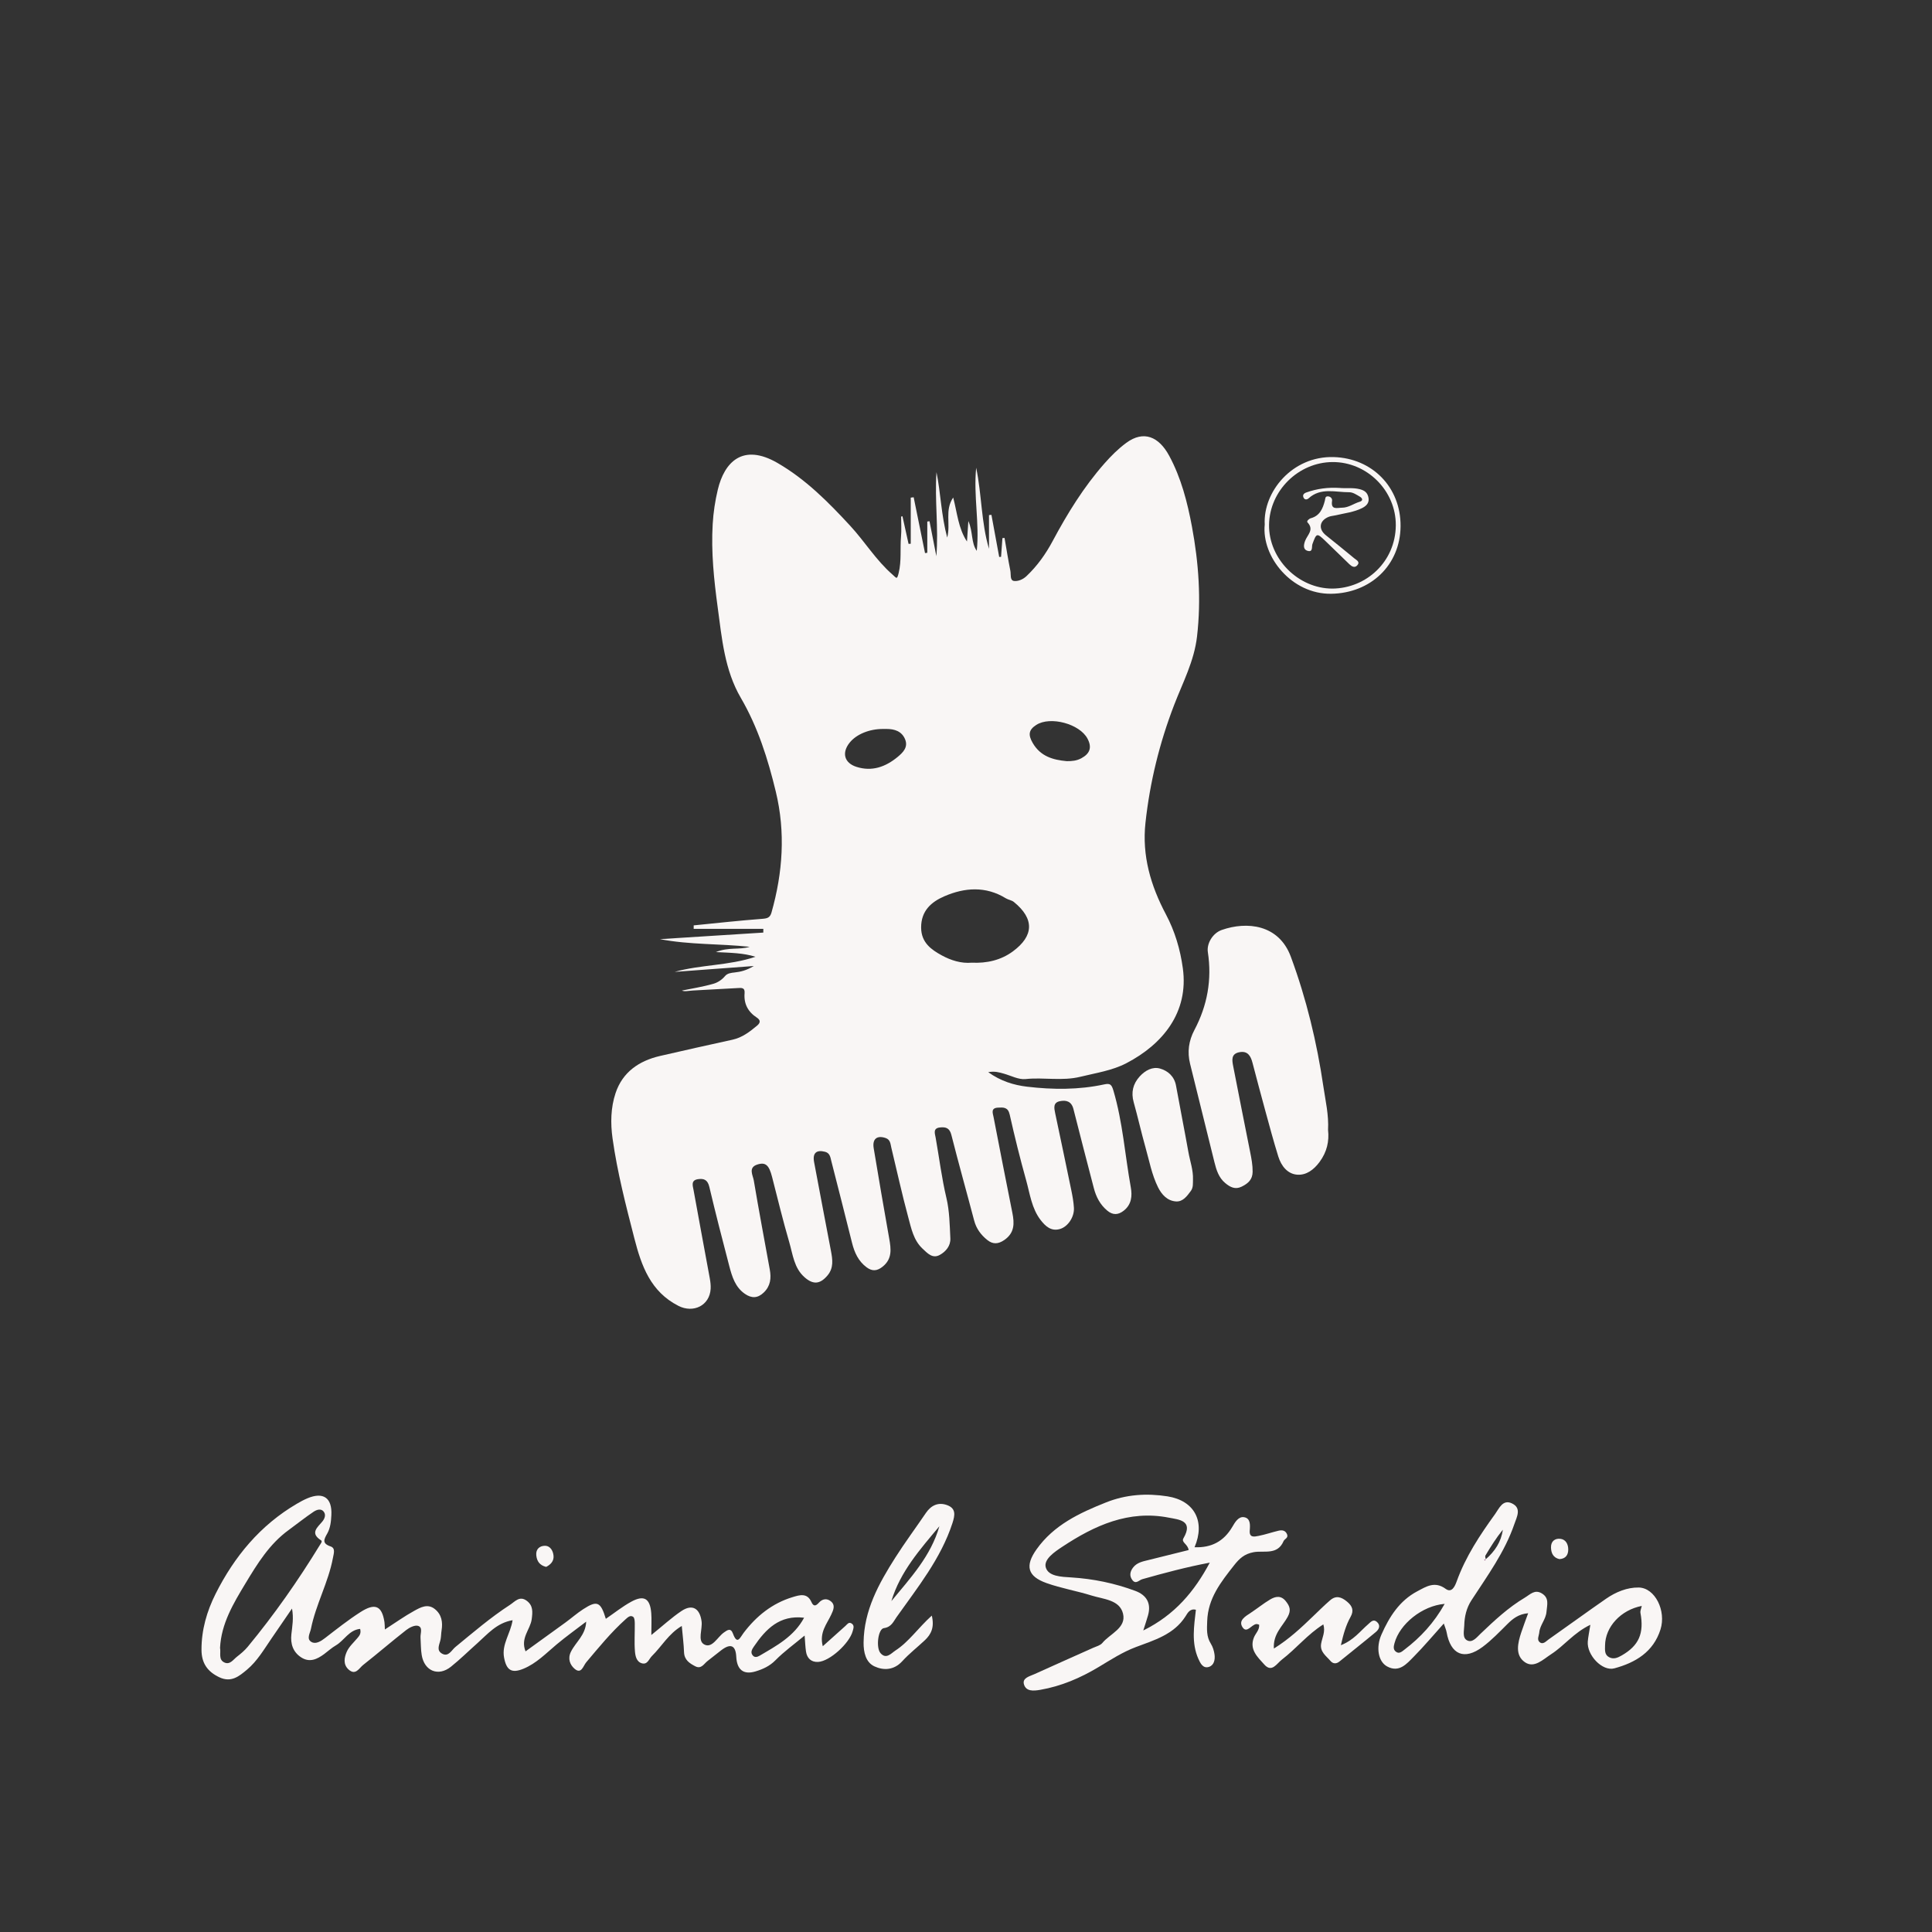 <?xml version="1.0" encoding="utf-8"?>
<!-- Generator: Adobe Illustrator 16.0.0, SVG Export Plug-In . SVG Version: 6.00 Build 0)  -->
<!DOCTYPE svg PUBLIC "-//W3C//DTD SVG 1.1//EN" "http://www.w3.org/Graphics/SVG/1.1/DTD/svg11.dtd">
<svg version="1.1" id="Layer_1" xmlns="http://www.w3.org/2000/svg" xmlns:xlink="http://www.w3.org/1999/xlink" x="0px" y="0px"
	 width="1000px" height="1000px" viewBox="0 0 1000 1000" enable-background="new 0 0 1000 1000" xml:space="preserve">
<rect x="0" y="0" width="1000" height="1000" fill="#333333" stroke="none"/>
<g>
	<path fill="#F9F6F5" d="M467.108,267.208c1.054,4.767,2.107,9.535,3.161,14.299c0.377-0.023,0.755-0.048,1.133-0.071
		c0-7.954,0-15.907,0-23.862c0.503-0.063,1.007-0.127,1.511-0.191c1.959,9.632,3.919,19.265,5.879,28.898
		c0.391-0.053,0.781-0.105,1.171-0.158c0-5.388,0-10.779,0-16.169c0.382-0.056,0.766-0.113,1.148-0.167
		c1.182,6.031,2.366,12.063,3.547,18.096c1.205-14.578-0.934-28.99,0.062-43.488c2.208,10.86,2.414,22.061,5.549,33.871
		c1.889-7.265-1.404-14.175,3.105-20.747c2.101,8.039,2.642,15.978,7.135,22.774c0.208-3.106,0.413-6.176,0.709-10.611
		c2.506,5.77,1.329,11.15,4.354,15.446c1.499-14.271-1.763-28.438-0.307-43.03c2.926,14.069,2.577,28.299,6.636,41.966
		c0-5.818,0-11.637,0-17.455c0.419-0.042,0.841-0.084,1.264-0.124c1.337,7.26,2.674,14.521,4.013,21.78
		c0.322-0.011,0.642-0.021,0.966-0.034c0.235-3.232,0.473-6.465,0.708-9.697c0.365-0.036,0.729-0.07,1.096-0.105
		c0.988,5.676,1.884,11.371,3.016,17.018c0.377,1.873-0.345,4.983,1.902,5.258c2.054,0.25,4.549-0.708,6.476-2.535
		c5.562-5.273,9.909-11.384,13.502-18.101c7.629-14.271,16.088-28.003,26.822-40.189c3.418-3.878,7.045-7.523,11.285-10.648
		c9.043-6.669,16.906-3.185,22.225,6.675c6.188,11.469,9.406,23.986,11.768,36.637c3.51,18.797,4.85,37.75,2.639,56.904
		c-1.474,12.758-7.397,23.868-11.881,35.52c-7.562,19.662-12.517,39.92-14.804,60.862c-1.867,17.074,2.7,32.585,10.61,47.494
		c4.611,8.696,7.397,18.08,8.734,27.873c3.121,22.884-10.485,39.352-29.253,49.125c-7.311,3.806-15.655,5.015-23.705,6.994
		c-9.58,2.357-18.989,0.201-28.441,1.205c-3.632,0.384-7.542-1.768-11.312-2.817c-2.314-0.645-4.601-1.375-8.025-0.754
		c6.461,4.647,13.234,6.7,20.094,7.515c13.332,1.583,26.749,1.674,39.989-1.194c2.977-0.645,3.774,0.046,4.695,3.15
		c4.867,16.4,5.991,33.432,9.016,50.134c0.811,4.482,0.395,8.979-3.735,12.155c-2.837,2.184-5.562,2.293-8.402-0.059
		c-3.74-3.1-5.821-7.132-7.011-11.733c-3.518-13.621-7.114-27.221-10.534-40.864c-1.005-4.012-3.749-4.759-7.035-4.081
		c-3.567,0.736-2.984,3.568-2.428,6.205c2.802,13.275,5.61,26.554,8.344,39.845c0.623,3.022,1.19,6.092,1.363,9.163
		c0.26,4.705-3.068,9.684-7.146,10.925c-4.614,1.403-7.615-1.449-10.054-4.585c-4.681-6.023-5.561-13.606-7.538-20.658
		c-3.15-11.234-5.946-22.578-8.505-33.964c-0.881-3.931-3.232-3.734-6.066-3.595c-3.884,0.195-2.665,2.914-2.283,4.899
		c3.182,16.534,6.441,33.056,9.733,49.569c1.08,5.42,1.203,10.3-4.105,14.002c-3.217,2.244-6.002,2.354-8.895,0.027
		c-3.27-2.632-5.675-5.854-6.782-10.064c-3.887-14.78-8.043-29.488-11.79-44.303c-0.919-3.636-2.906-4.2-5.948-3.864
		c-3.716,0.408-2.557,3.232-2.217,5.137c1.871,10.455,3.136,20.998,5.604,31.375c1.606,6.754,1.686,13.908,2.031,20.901
		c0.192,3.86-2.352,6.852-5.491,8.573c-3.759,2.061-6.375-0.898-8.906-3.267c-4.685-4.383-5.835-10.489-7.385-16.197
		c-3.234-11.915-5.854-23.996-8.757-36.002c-0.47-1.946-0.456-4.188-2.92-5.041c-4.473-1.547-7.017,0.42-6.22,5.253
		c2.571,15.586,5.273,31.153,8.024,46.709c0.956,5.397,1.673,10.523-3.379,14.59c-2.864,2.302-5.392,2.527-8.343,0.325
		c-4.251-3.176-6.245-7.617-7.487-12.55c-3.562-14.142-7.089-28.294-10.742-42.412c-0.482-1.862-0.657-4.131-3.243-4.808
		c-4.431-1.155-6.543,0.613-5.678,5.299c2.837,15.358,5.844,30.688,8.734,46.037c0.833,4.42,1.503,8.798-1.836,12.726
		c-3.834,4.512-7.378,4.8-11.816,0.899c-5.48-4.819-6.074-11.786-7.92-18.097c-3.269-11.18-6.005-22.519-8.899-33.807
		c-1.56-6.091-3.319-7.838-7.625-6.465c-4.874,1.555-2.307,5.518-1.846,8.274c2.584,15.395,5.489,30.735,8.277,46.097
		c0.805,4.438,0.406,8.488-3.114,11.878c-3.147,3.031-6.289,3.079-9.734,0.712c-5.083-3.492-6.7-8.99-8.137-14.474
		c-3.561-13.604-7.07-27.223-10.307-40.904c-0.842-3.565-2.672-4.464-5.833-4.007c-3.864,0.559-2.722,3.459-2.338,5.612
		c2.723,15.205,5.604,30.379,8.382,45.573c0.338,1.848,0.585,3.768,0.468,5.63c-0.542,8.652-8.97,12.661-16.617,8.793
		c-14.475-7.326-19.208-20.758-22.844-34.875c-4.406-17.119-8.852-34.252-11.31-51.798c-1.108-7.897-0.955-15.921,1.549-23.451
		c3.615-10.88,12.117-16.715,22.975-19.241c12.504-2.909,25.046-5.658,37.582-8.431c5.05-1.116,8.955-4.138,12.786-7.351
		c1.801-1.514,1.647-2.871-0.217-4.085c-4.584-2.984-6.8-7.164-6.335-12.626c0.261-3.054-1.683-2.769-3.626-2.661
		c-7.723,0.427-15.445,0.844-23.167,1.268c-2.165,0.12-4.324,0.679-5.638,0.023c4.918-1.017,10.745-1.914,16.367-3.535
		c2.105-0.606,4.307-2.009,5.915-3.942c1.253-1.509,3.216-1.693,5.054-1.902c3.033-0.344,5.958-0.986,9.878-3.328
		c-14.748,1.093-28.113,2.083-40.965,3.036c13.36-3.778,28.014-3.165,41.817-7.817c-6.243-1.971-12.62-2.044-20.495-2.428
		c6.593-2.697,12.214-1.066,17.485-2.729c-15.426-1.663-31.058-0.998-46.418-3.967c17.827-1.131,35.654-2.265,53.481-3.396
		c0.007-0.647,0.011-1.296,0.018-1.942c-12.02,0-24.037,0-36.055,0c0.002-0.596,0.004-1.193,0.007-1.789
		c11.817-1.167,23.623-2.491,35.462-3.384c2.63-0.199,4.044-0.583,4.802-3.255c5.865-20.688,7.31-41.574,2.238-62.575
		c-4.073-16.879-9.262-33.388-18.113-48.553c-8.413-14.41-9.798-30.783-11.964-46.801c-1.932-14.278-3.452-28.638-2.593-43.136
		c0.356-6.04,1.255-12.003,2.642-17.811c3.424-14.319,12.93-24.218,30.909-13.828c14.624,8.456,26.31,20.258,37.634,32.525
		c7.565,8.192,13.392,17.875,21.913,25.27c2.078,1.803,2.265,2.85,3.17-0.871c1.535-6.303,0.657-12.601,1.213-18.87
		c0.302-3.407,0.055-6.862,0.055-10.294C466.648,267.33,466.878,267.269,467.108,267.208z M503.005,498.281
		c7.752,0.376,15.067-1.284,21.251-5.84c10.834-7.982,11.303-16.83,0.513-25.587c-1.141-0.923-2.854-1.1-4.138-1.89
		c-10.434-6.405-21.324-5.6-31.864-1.036c-6.658,2.884-12.046,7.464-11.992,16.217c0.05,7.787,5.296,11.421,10.711,14.372
		C492.102,497.032,497.442,498.783,503.005,498.281z M457.23,377.31c-7.181-0.062-13.954,2.712-17.477,7.116
		c-4.139,5.178-2.808,10.447,3.504,12.485c8.028,2.59,15.088,0.055,21.337-5.104c2.812-2.324,5.566-5.055,3.885-9.146
		c-1.717-4.178-5.47-5.37-9.706-5.354C458.259,377.312,457.744,377.31,457.23,377.31z M552.181,393.977
		c2.644,0.016,5.133-0.206,7.521-1.503c4.5-2.445,5.577-5.64,3.183-10.166c-4.062-7.67-19.253-11.744-26.494-7.103
		c-4.013,2.571-4.272,5.178-1.873,9.332C538.526,391.483,544.982,393.332,552.181,393.977z"/>
	<path fill="#F9F6F5" d="M687.4,584.867c0.64,5.8-0.532,11.333-4.397,16.563c-3.026,4.1-6.862,6.872-11.431,6.593
		c-5.134-0.314-8.401-4.527-9.914-9.374c-2.452-7.86-4.576-15.828-6.754-23.774c-2.268-8.271-4.457-16.563-6.634-24.856
		c-0.917-3.501-2.481-6.18-6.707-5.41c-4.483,0.818-3.856,4.179-3.26,7.266c2.881,14.83,5.83,29.647,8.785,44.462
		c0.672,3.368,1.309,6.696,1.272,10.188c-0.045,4.12-2.473,6.102-5.7,7.69c-3.326,1.636-5.965,0.233-8.465-1.849
		c-3.369-2.807-4.593-6.741-5.592-10.769c-4.217-16.987-8.386-33.987-12.617-50.974c-1.528-6.133-0.697-11.947,2.22-17.464
		c6.722-12.701,9.156-26.092,6.976-40.35c-0.674-4.396,2.465-9.807,7.196-11.466c12.928-4.532,29.533-2.981,35.757,13.857
		c8.068,21.822,13.488,44.309,16.864,67.291C686.068,569.777,687.816,577.015,687.4,584.867z"/>
	<path fill="#F9F6F5" d="M337.127,846.281c6.119-4.934,10.581-9.062,15.568-12.406c5.617-3.764,9.488-1.438,10.432,5.238
		c0.59,4.161-2.262,10.146,1.4,12.071c4.11,2.156,6.813-3.846,10.181-6.217c1.753-1.233,3.516-2.57,4.68,0.601
		c2.241,6.089,3.659,2.038,5.468-0.349c6.602-8.698,14.783-15.336,25.375-18.547c3.627-1.1,7.58-2.371,9.766,2.547
		c1.102,2.479,2.333,2.043,3.87,0.32c1.763-1.978,4.059-2.375,6.125-0.751c2.601,2.042,1.291,4.686,0.245,6.954
		c-2.231,4.85-6.247,9.16-4.369,16.34c4.304-3.862,7.98-7.195,11.695-10.482c0.885-0.776,1.693-2.227,3.155-1.329
		c1.643,1.009,1.046,2.477,0.627,4.03c-1.69,6.263-11.835,15.587-17.893,15.909c-3.491,0.184-5.729-1.846-6.262-5.337
		c-0.375-2.452-0.438-4.95-0.714-8.319c-5.455,4.542-10.659,8.271-15.082,12.767c-3.034,3.084-6.6,4.677-10.383,5.81
		c-6.376,1.904-9.588-1.104-9.917-7.545c-0.311-6.104-3.017-7.023-7.684-3.493c-2.42,1.831-4.741,3.792-7.162,5.622
		c-1.893,1.433-3.229,4.383-6.374,2.753c-2.979-1.542-5.669-3.282-5.819-7.281c-0.157-4.249-0.707-8.482-1.167-13.594
		c-6.83,4.017-10.386,10.588-15.459,15.569c-1.539,1.514-2.268,4.539-5.123,3.782c-2.889-0.768-3.457-3.823-3.651-6.153
		c-0.4-4.782-0.031-9.624-0.093-14.438c-0.017-1.184-0.065-2.867-0.795-3.437c-1.452-1.133-2.846,0.22-3.947,1.208
		c-7.537,6.758-13.898,14.593-20.406,22.305c-1.545,1.834-2.479,6.36-6.036,3.309c-2.281-1.959-3.677-5.148-1.856-8.813
		c2.52-5.065,7.603-8.599,7.892-15.566c-5.136,3.934-10.417,7.697-15.37,11.854c-5.437,4.564-10.411,9.771-17.104,12.524
		c-6.166,2.538-8.822,0.744-10.035-5.801c-1.279-6.896,3.36-12.409,4.416-19.323c-8.242,1.407-12.943,7.212-18.305,11.973
		c-4.543,4.033-8.878,8.325-13.614,12.114c-6.485,5.195-13.712,2.273-15.115-5.992c-0.505-2.982-0.422-6.062-0.624-9.099
		c-0.14-2.149,1.325-5.254-1.272-6.066c-1.682-0.523-4.456,0.854-6.132,2.163c-7.538,5.896-14.784,12.167-22.308,18.086
		c-2.073,1.632-3.907,5.621-7.522,2.352c-2.948-2.661-2.225-6.279-0.949-9.188c1.179-2.685,3.627-4.822,5.569-7.156
		c0.984-1.179,1.968-2.305,1.36-4.685c-5.756,0.551-8.243,6.028-12.555,8.53c-2.167,1.253-4.043,2.997-6.066,4.495
		c-3.653,2.699-7.544,4.533-11.889,1.72c-4.285-2.774-5.616-7.077-5.083-11.929c0.462-4.207,1.26-8.382,0.329-13.347
		c-3.556,5.191-7.106,10.386-10.668,15.568c-3.873,5.638-7.339,11.643-12.654,16.086c-4.053,3.386-8.127,6.809-14.256,3.93
		c-6.207-2.915-9.248-7.36-9.269-14.209c-0.034-10.334,2.777-20.013,7.32-29.043c9.71-19.295,23.1-35.47,42.006-46.554
		c1.751-1.025,3.544-2.01,5.406-2.802c8.292-3.521,12.925-0.316,12.487,8.593c-0.165,3.311-0.481,6.659-2.125,9.585
		c-1.648,2.924-2.917,5.118,1.704,6.682c2.647,0.897,1.669,3.595,1.231,5.958c-2.364,12.688-8.859,24.076-11.379,36.693
		c-0.466,2.325-2.482,5.268,0.295,6.831c2.243,1.267,4.887-0.419,6.948-2.008c6.017-4.637,11.932-9.342,18.371-13.469
		c7.342-4.707,11.081-3.588,12.434,5.16c0.143,0.925,0.115,1.877,0.224,3.827c5.57-3.584,10.212-6.917,15.183-9.646
		c3.233-1.777,6.936-3.9,10.662-0.922c3.55,2.841,4.18,6.757,3.497,11.037c-0.239,1.502-0.223,3.05-0.496,4.543
		c-0.484,2.637-2.501,5.732,0.8,7.535c3.29,1.797,4.894-1.875,6.814-3.447c9.213-7.553,18.244-15.325,28.264-21.831
		c2.641-1.713,4.986-4.884,8.707-2.114c3.358,2.501,3.057,5.793,2.561,9.541c-0.711,5.357-5.974,9.688-3.188,16.633
		c7.066-5.104,13.893-10.001,20.676-14.947c3.075-2.244,5.945-4.788,9.129-6.852c7.233-4.692,9.049-3.953,11.746,4.959
		c4.482-3.063,8.602-6.372,13.163-8.863c6.604-3.606,9.756-1.683,10.349,5.909C337.334,838.164,337.127,841.413,337.127,846.281z
		 M113.895,852.904c0.512,2.722-0.956,6.125,2.271,7.603c2.87,1.312,4.559-1.498,6.464-2.983c1.989-1.553,3.985-3.2,5.58-5.135
		c13.715-16.602,26.041-34.194,37.277-52.562c0.537-0.876,1.536-2.021,0.686-2.563c-5.862-3.746-1.903-6.631,0.651-9.711
		c1.216-1.464,1.93-3.381,0.869-4.924c-1.489-2.154-3.897-1.146-5.458-0.097c-4.388,2.938-8.508,6.276-12.788,9.382
		c-9.974,7.227-16.248,17.47-22.433,27.72C120.771,829.985,114.519,840.411,113.895,852.904z M416.197,837.335
		c-12.729-1.532-19.826,5.896-25.954,14.874c-0.95,1.39-2.073,3.109-0.497,4.782c1.021,1.082,2.368,0.626,3.46-0.018
		C401.972,851.827,411.024,846.99,416.197,837.335z"/>
	<path fill="#F9F6F5" d="M618.297,800.847c8.727,0.346,15.137-3.032,19.546-10.541c1.359-2.32,3.165-5.512,6.112-5.007
		c3.334,0.572,3.153,4.007,2.908,6.877c-0.331,3.914,2.492,3.215,4.6,2.796c3.46-0.682,6.817-1.852,10.252-2.668
		c1.81-0.429,3.581-0.272,4.456,1.821c0.813,1.952-1.3,2.401-1.781,3.537c-3.181,7.476-10.212,4.755-15.529,5.751
		c-4.772,0.894-7.33,3.242-10.163,6.852c-6.787,8.643-13.449,17.011-13.85,28.79c-0.143,4.158-0.469,7.973,1.865,11.684
		c1.039,1.654,1.675,3.716,1.933,5.662c0.345,2.608-0.234,5.56-2.948,6.395c-3.053,0.937-4.417-1.938-5.431-4.211
		c-3.661-8.255-2.239-16.852-1.273-25.381c-3.136-0.785-4.333,1.784-5.386,3.429c-6.04,9.456-16.307,12.345-25.699,15.892
		c-7.003,2.645-13.023,6.593-19.242,10.317c-9.465,5.673-19.348,9.931-30.271,11.816c-3.546,0.61-7.298,0.866-8.393-2.833
		c-0.987-3.342,2.969-4.181,5.396-5.284c10.149-4.618,20.356-9.113,30.531-13.683c1.599-0.716,3.595-1.194,4.616-2.433
		c4.017-4.862,12.55-7.782,10.729-15.227c-1.76-7.188-10.158-7.438-16.278-9.354c-7.715-2.411-15.782-3.752-23.372-6.465
		c-9.787-3.494-11.191-8.884-5.108-17.445c8.936-12.577,22.163-18.798,35.996-24.302c10.391-4.129,21.033-4.806,31.765-3.127
		C618.33,776.707,623.962,787.594,618.297,800.847z M615.221,802.308c-0.344-3.093-3.935-3.938-2.688-6.074
		c5.408-9.275-2.399-9.688-7.528-10.694c-20.778-4.076-38.484,4.034-55.207,15.093c-3.97,2.624-9.661,6.472-8.52,10.607
		c1.31,4.741,8.144,4.918,13.17,5.231c11.42,0.71,22.501,2.991,33.196,6.977c5.794,2.158,8.323,6.392,6.582,12.632
		c-0.593,2.123-1.315,4.208-2.468,7.85c16.481-8.147,26.536-20.351,34.424-35.108c-11.972,2.259-23.465,5.324-34.91,8.558
		c-1.796,0.509-3.38,2.881-5.226,0.366c-1.558-2.122-1.13-4.319,0.391-6.333c1.998-2.646,5.024-3.215,8.001-3.941
		C601.323,805.796,608.192,804.058,615.221,802.308z"/>
	<path fill="#F9F6F5" d="M823.164,840.99c-8.581,4.105-13.54,10.865-20.282,15.212c-4.143,2.669-8.766,7.476-13.585,4.162
		c-5.244-3.602-3.7-9.956-1.898-15.423c1.006-3.062,2.175-6.07,3.574-9.937c-4.979,0.438-7.896,2.783-10.747,5.606
		c-4.13,4.097-8.188,8.362-12.827,11.819c-9.518,7.087-16.563,4.024-18.652-7.643c-0.215-1.201-0.748-2.346-1.44-4.447
		c-5.495,6.113-10.316,11.876-15.586,17.196c-3.652,3.69-7.521,8.369-13.716,5.035c-4.72-2.542-5.878-9.946-2.979-16.5
		c4.073-9.221,9.347-17.559,18.562-22.424c4.537-2.393,9.011-5.424,14.669-1.271c3.178,2.33,4.812-1.325,5.734-3.892
		c4.602-12.788,12.034-23.97,19.899-34.863c2.039-2.827,3.94-7.729,8.688-5.468c5.144,2.453,2.52,7.003,1.256,10.695
		c-4.975,14.521-13.979,26.789-22.229,39.483c-2.566,3.948-3.604,8.416-3.708,13.026c-0.057,2.659-1.133,6.348,1.496,7.705
		c2.736,1.418,4.998-1.604,6.947-3.463c7.149-6.812,14.332-13.549,22.892-18.646c2.803-1.67,5.147-4.456,8.851-2.191
		c3.929,2.403,2.666,5.915,2.377,9.496c-0.318,3.99-3.385,6.835-3.732,10.668c-0.151,1.701-1.384,3.771,0.195,5.056
		c1.771,1.442,3.306-0.483,4.637-1.419c9.938-6.972,19.741-14.144,29.725-21.054c5.055-3.501,10.951-5.923,16.949-5.809
		c8.438,0.165,14.276,12.062,11.232,21.706c-3.691,11.697-12.999,17.179-23.878,20.127c-6.266,1.692-14.323-6.91-13.754-13.865
		C822.037,847.2,822.575,844.758,823.164,840.99z M768.98,807.108c4.729-4.104,8.027-9.021,8.882-15.332
		c-3.411,4.214-6.264,8.757-9,13.363c-0.288,0.484,0.105,1.369,0.184,2.063c-0.289,0.104-0.574,0.215-0.86,0.32
		c0.149,0.05,0.373,0.187,0.427,0.137C768.773,807.519,768.862,807.298,768.98,807.108z M849.785,831.22
		c-10.87,2.104-18.93,10.843-19.016,20.513c-0.02,2.256-0.373,4.76,2.149,6.06c2.307,1.188,4.407,0.262,6.464-0.925
		c8.915-5.11,11.662-11.425,9.712-22.021C848.893,833.739,849.525,832.479,849.785,831.22z M747.762,830.158
		c-11.685,0.961-23.345,10.507-25.971,20.348c-0.396,1.489-0.787,3.08,0.518,4.241c1.828,1.626,3.355,0.071,4.665-0.925
		C735.25,847.529,742.201,840.061,747.762,830.158z"/>
	<path fill="#F9F6F5" d="M617.485,610.497c-0.073,2.038,0.231,4.12-1.12,5.953c-1.977,2.674-4.101,5.632-7.655,5.409
		c-4.468-0.278-7.408-3.504-9.304-7.31c-3.231-6.498-4.525-13.666-6.485-20.592c-2.195-7.762-3.938-15.652-6.119-23.419
		c-1.44-5.134-0.382-9.541,3.098-13.374c2.799-3.075,6.61-5.193,10.537-4.082c4.06,1.149,7.399,4.038,8.27,8.847
		c2.074,11.468,4.357,22.896,6.403,34.367C615.951,601.018,617.662,605.602,617.485,610.497z"/>
	<path fill="#F9F6F5" d="M654.622,271.5c-0.924-16.866,14.186-35.531,35.69-34.918c19.898,0.567,34.777,15.583,34.618,35.787
		c-0.159,20.164-15.506,34.666-35.907,34.966C668.581,307.638,652.922,288.121,654.622,271.5z M689.639,304.653
		c17.63-0.149,32.652-13.963,32.825-32.668c0.166-17.953-14.898-32.937-32.766-32.825c-17.665,0.112-32.589,14.856-32.839,32.452
		C656.609,289.212,671.936,304.662,689.639,304.653z"/>
	<path fill="#F9F6F5" d="M482.296,836.233c1.461,6.083-0.354,9.703-3.633,12.785c-3.864,3.635-8.099,6.913-11.652,10.819
		c-4.301,4.725-9.707,4.86-14.417,2.669c-4.493-2.088-5.653-7.311-5.601-12.335c0.17-16.642,7.873-30.516,16.431-43.986
		c5-7.865,10.582-15.362,15.82-23.083c2.736-4.033,6.514-5.694,10.976-4.054c4.615,1.697,4.141,5.1,2.75,9.356
		c-6.026,18.426-18.02,33.225-28.948,48.669c-1.6,2.256-2.625,5.118-6.545,5.647c-2.985,0.405-4.18,10.081-1.729,12.935
		c2.945,3.435,5.635,0.005,7.68-1.315C470.445,849.811,475.162,842.674,482.296,836.233z M486.229,789.986
		c-9.894,11.821-20.248,23.458-24.859,38.748C471.172,816.836,481.791,805.489,486.229,789.986z"/>
	<path fill="#F9F6F5" d="M694.034,851.555c6.674-2.623,9.981-7.283,14.141-10.863c1.291-1.114,2.629-2.873,4.516-1.194
		c2.058,1.837,1.087,3.851-0.562,5.225c-6.196,5.165-12.539,10.154-18.795,15.245c-1.717,1.395-3.39,1.239-4.698-0.29
		c-2.233-2.609-5.555-4.702-4.812-8.95c0.549-3.151,2.314-6.164,1.129-9.944c-8.134,5.112-14.022,12.53-21.386,18.172
		c-2.781,2.128-5.256,6.998-9.182,2.589c-3.332-3.744-7.82-7.653-5.4-13.9c0.867-2.25,3.033-3.999,2.742-6.724
		c-0.574-0.131-1.035-0.363-1.465-0.311c-2.514,0.311-4.894,4.986-7.094,1.699c-2.374-3.547,1.412-5.676,4.214-7.523
		c3.386-2.231,6.55-4.816,10.026-6.888c2.718-1.611,5.616-2.279,8.127,0.883c2.06,2.594,2.846,4.643,0.968,8.103
		c-2.65,4.891-7.659,8.871-7.137,16.399c7.925-4.942,14.105-10.752,20.227-16.648c2.917-2.808,5.799-5.659,8.853-8.312
		c3.045-2.646,5.778-1.811,8.765,0.667c2.845,2.361,3.63,4.68,1.854,7.875C696.729,841.071,695.378,845.6,694.034,851.555z"/>
	<path fill="#F9F6F5" d="M282.676,811.024c-3.382-0.831-4.788-2.95-5.098-6.001c-0.332-3.293,1.862-4.906,4.435-4.924
		c2.839-0.021,4.267,2.62,4.5,5.188C286.76,808.045,284.963,809.879,282.676,811.024z"/>
	<path fill="#F9F6F5" d="M807.155,806.997c-3.209-0.723-4.313-3.097-4.363-6.107c-0.056-3.229,2.163-4.718,4.869-4.402
		c2.799,0.321,4.062,2.805,4.059,5.529C811.71,804.855,810.385,806.81,807.155,806.997z"/>
	<path fill="#AA2483" d="M768.98,807.108c-0.118,0.188-0.207,0.409-0.369,0.553c-0.054,0.05-0.276-0.087-0.427-0.138
		c0.286-0.104,0.571-0.215,0.86-0.316C769.048,807.207,768.98,807.108,768.98,807.108z"/>
	<path fill="#F9F6F5" d="M693.346,252.558c3.479,0.328,6.936-0.265,10.517,0.664c2.615,0.678,3.849,1.854,4.386,4.018
		c0.673,2.709-0.716,4.475-3.149,5.705c-4.341,2.196-9.126,2.666-13.747,3.776c-1.163,0.279-2.408,0.319-3.506,0.745
		c-4.934,1.915-5.636,6.287-1.591,9.561c4.933,3.99,9.916,7.924,14.772,12.005c0.996,0.837,3.175,1.761,1.461,3.608
		c-1.338,1.449-2.824,0.59-4.036-0.584c-4.135-4.004-8.249-8.033-12.403-12.017c-4.466-4.282-4.62-4.194-6.726,1.538
		c-0.493,1.343,0.386,4.276-2.378,3.573c-2.609-0.664-2.191-3.092-1.444-5.155c1.122-3.092,4.882-5.747,1.261-9.609
		c-0.63-0.67,0.838-1.915,1.729-2.158c4.68-1.274,6.186-5.002,7.252-9.077c0.256-0.982,0.08-2.256,1.488-2.25
		c1.376,0.004,2.431,1.095,2.245,2.309c-0.76,4.954,2.67,3.579,5.167,3.574c3.386-0.004,6.068-2.172,9.166-3.09
		c1.981-0.588,1.234-1.925,0.151-2.562c-1.733-1.018-3.692-2.359-5.547-2.347c-7.144,0.052-14.774-2.597-21.093,3.157
		c-0.91,0.826-2.069,0.755-2.594-0.357c-0.599-1.269-0.038-2.162,1.419-2.685C681.723,252.902,687.451,252.185,693.346,252.558z"/>
</g>
</svg>
